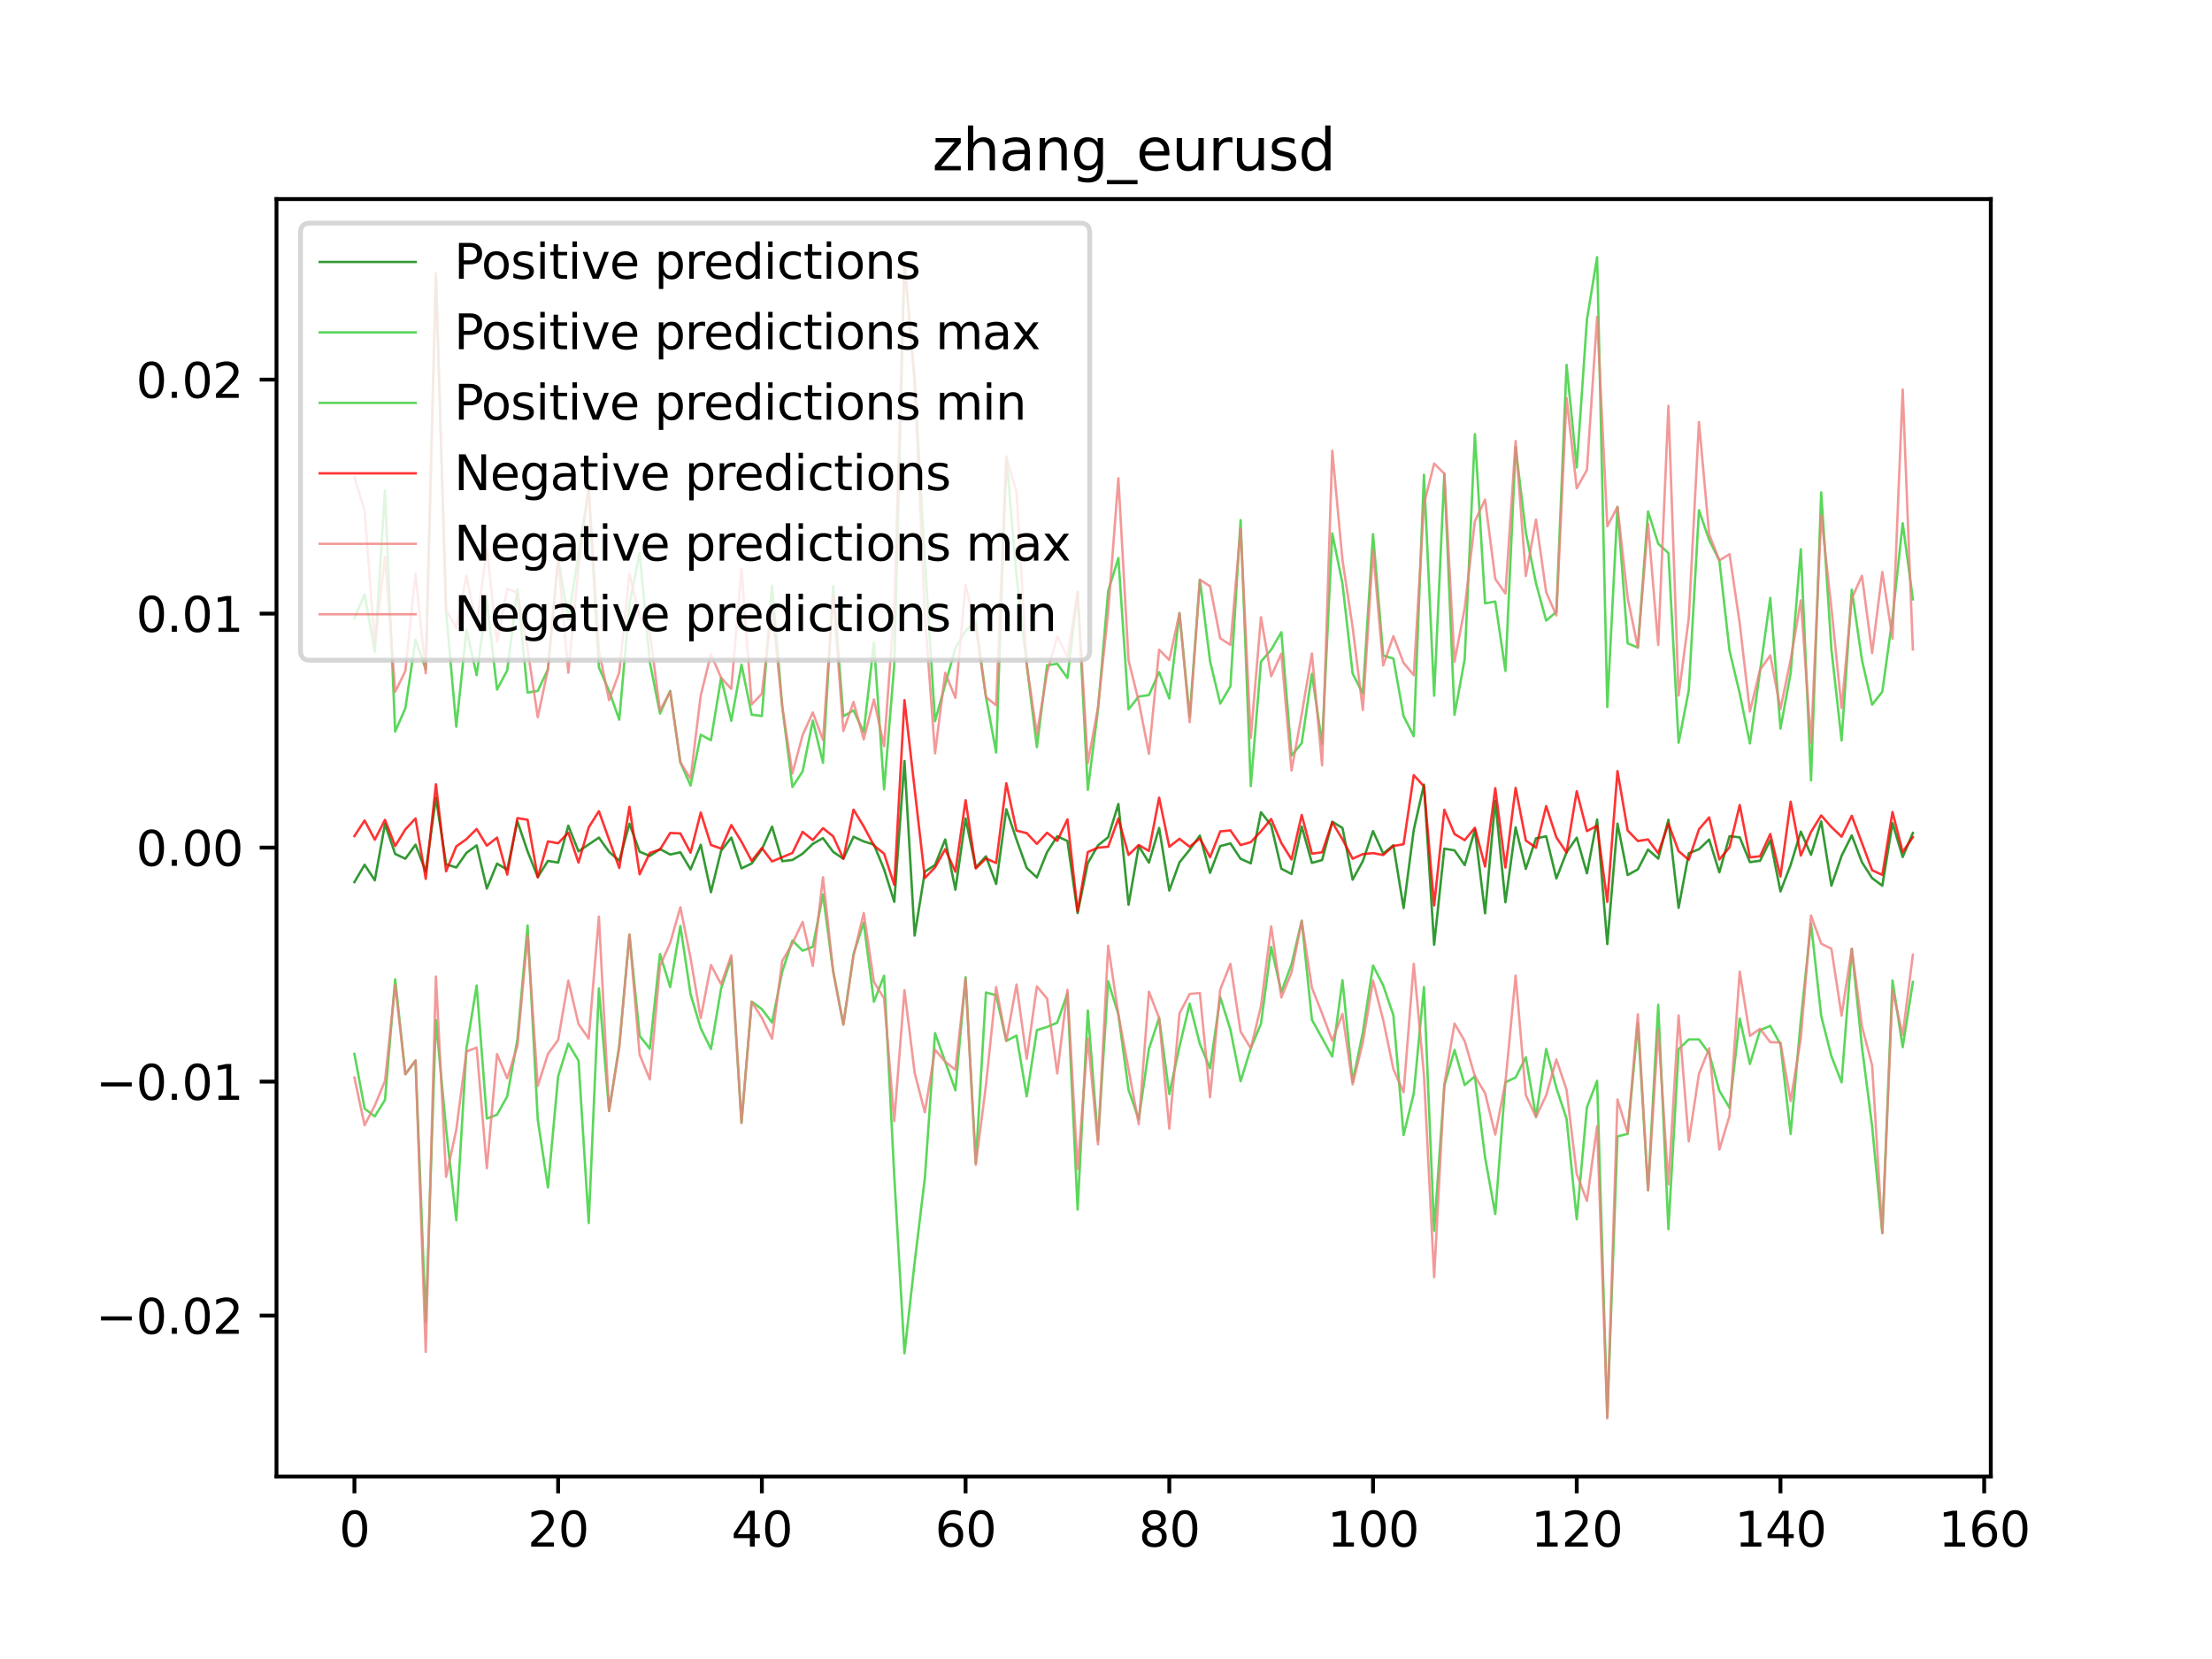 <?xml version="1.0" encoding="utf-8" standalone="no"?>
<!DOCTYPE svg PUBLIC "-//W3C//DTD SVG 1.1//EN"
  "http://www.w3.org/Graphics/SVG/1.1/DTD/svg11.dtd">
<svg xmlns:xlink="http://www.w3.org/1999/xlink" width="460.8pt" height="345.6pt" viewBox="0 0 460.8 345.6" xmlns="http://www.w3.org/2000/svg" version="1.1">
 <defs>
  <style type="text/css">*{stroke-linejoin: round; stroke-linecap: butt}</style>
 </defs>
 <g id="figure_1">
  <g id="patch_1">
   <path d="M 0 345.6 
L 460.8 345.6 
L 460.8 0 
L 0 0 
z
" style="fill: #ffffff"/>
  </g>
  <g id="axes_1">
   <g id="patch_2">
    <path d="M 57.6 307.584 
L 414.72 307.584 
L 414.72 41.472 
L 57.6 41.472 
z
" style="fill: #ffffff"/>
   </g>
   <g id="matplotlib.axis_1">
    <g id="xtick_1">
     <g id="line2d_1">
      <defs>
       <path id="mb7cd812ef8" d="M 0 0 
L 0 3.5 
" style="stroke: #000000; stroke-width: 0.8"/>
      </defs>
      <g>
       <use xlink:href="#mb7cd812ef8" x="73.833" y="307.584" style="stroke: #000000; stroke-width: 0.8"/>
      </g>
     </g>
     <g id="text_1">
      <!-- 0 -->
      <g transform="translate(70.651 322.182) scale(0.1 -0.1)">
       <defs>
        <path id="DejaVuSans-30" d="M 2034 4250 
Q 1547 4250 1301 3770 
Q 1056 3291 1056 2328 
Q 1056 1369 1301 889 
Q 1547 409 2034 409 
Q 2525 409 2770 889 
Q 3016 1369 3016 2328 
Q 3016 3291 2770 3770 
Q 2525 4250 2034 4250 
z
M 2034 4750 
Q 2819 4750 3233 4129 
Q 3647 3509 3647 2328 
Q 3647 1150 3233 529 
Q 2819 -91 2034 -91 
Q 1250 -91 836 529 
Q 422 1150 422 2328 
Q 422 3509 836 4129 
Q 1250 4750 2034 4750 
z
" transform="scale(0.016)"/>
       </defs>
       <use xlink:href="#DejaVuSans-30"/>
      </g>
     </g>
    </g>
    <g id="xtick_2">
     <g id="line2d_2">
      <g>
       <use xlink:href="#mb7cd812ef8" x="116.271" y="307.584" style="stroke: #000000; stroke-width: 0.8"/>
      </g>
     </g>
     <g id="text_2">
      <!-- 20 -->
      <g transform="translate(109.909 322.182) scale(0.1 -0.1)">
       <defs>
        <path id="DejaVuSans-32" d="M 1228 531 
L 3431 531 
L 3431 0 
L 469 0 
L 469 531 
Q 828 903 1448 1529 
Q 2069 2156 2228 2338 
Q 2531 2678 2651 2914 
Q 2772 3150 2772 3378 
Q 2772 3750 2511 3984 
Q 2250 4219 1831 4219 
Q 1534 4219 1204 4116 
Q 875 4013 500 3803 
L 500 4441 
Q 881 4594 1212 4672 
Q 1544 4750 1819 4750 
Q 2544 4750 2975 4387 
Q 3406 4025 3406 3419 
Q 3406 3131 3298 2873 
Q 3191 2616 2906 2266 
Q 2828 2175 2409 1742 
Q 1991 1309 1228 531 
z
" transform="scale(0.016)"/>
       </defs>
       <use xlink:href="#DejaVuSans-32"/>
       <use xlink:href="#DejaVuSans-30" x="63.623"/>
      </g>
     </g>
    </g>
    <g id="xtick_3">
     <g id="line2d_3">
      <g>
       <use xlink:href="#mb7cd812ef8" x="158.71" y="307.584" style="stroke: #000000; stroke-width: 0.8"/>
      </g>
     </g>
     <g id="text_3">
      <!-- 40 -->
      <g transform="translate(152.347 322.182) scale(0.1 -0.1)">
       <defs>
        <path id="DejaVuSans-34" d="M 2419 4116 
L 825 1625 
L 2419 1625 
L 2419 4116 
z
M 2253 4666 
L 3047 4666 
L 3047 1625 
L 3713 1625 
L 3713 1100 
L 3047 1100 
L 3047 0 
L 2419 0 
L 2419 1100 
L 313 1100 
L 313 1709 
L 2253 4666 
z
" transform="scale(0.016)"/>
       </defs>
       <use xlink:href="#DejaVuSans-34"/>
       <use xlink:href="#DejaVuSans-30" x="63.623"/>
      </g>
     </g>
    </g>
    <g id="xtick_4">
     <g id="line2d_4">
      <g>
       <use xlink:href="#mb7cd812ef8" x="201.148" y="307.584" style="stroke: #000000; stroke-width: 0.8"/>
      </g>
     </g>
     <g id="text_4">
      <!-- 60 -->
      <g transform="translate(194.786 322.182) scale(0.1 -0.1)">
       <defs>
        <path id="DejaVuSans-36" d="M 2113 2584 
Q 1688 2584 1439 2293 
Q 1191 2003 1191 1497 
Q 1191 994 1439 701 
Q 1688 409 2113 409 
Q 2538 409 2786 701 
Q 3034 994 3034 1497 
Q 3034 2003 2786 2293 
Q 2538 2584 2113 2584 
z
M 3366 4563 
L 3366 3988 
Q 3128 4100 2886 4159 
Q 2644 4219 2406 4219 
Q 1781 4219 1451 3797 
Q 1122 3375 1075 2522 
Q 1259 2794 1537 2939 
Q 1816 3084 2150 3084 
Q 2853 3084 3261 2657 
Q 3669 2231 3669 1497 
Q 3669 778 3244 343 
Q 2819 -91 2113 -91 
Q 1303 -91 875 529 
Q 447 1150 447 2328 
Q 447 3434 972 4092 
Q 1497 4750 2381 4750 
Q 2619 4750 2861 4703 
Q 3103 4656 3366 4563 
z
" transform="scale(0.016)"/>
       </defs>
       <use xlink:href="#DejaVuSans-36"/>
       <use xlink:href="#DejaVuSans-30" x="63.623"/>
      </g>
     </g>
    </g>
    <g id="xtick_5">
     <g id="line2d_5">
      <g>
       <use xlink:href="#mb7cd812ef8" x="243.587" y="307.584" style="stroke: #000000; stroke-width: 0.8"/>
      </g>
     </g>
     <g id="text_5">
      <!-- 80 -->
      <g transform="translate(237.224 322.182) scale(0.1 -0.1)">
       <defs>
        <path id="DejaVuSans-38" d="M 2034 2216 
Q 1584 2216 1326 1975 
Q 1069 1734 1069 1313 
Q 1069 891 1326 650 
Q 1584 409 2034 409 
Q 2484 409 2743 651 
Q 3003 894 3003 1313 
Q 3003 1734 2745 1975 
Q 2488 2216 2034 2216 
z
M 1403 2484 
Q 997 2584 770 2862 
Q 544 3141 544 3541 
Q 544 4100 942 4425 
Q 1341 4750 2034 4750 
Q 2731 4750 3128 4425 
Q 3525 4100 3525 3541 
Q 3525 3141 3298 2862 
Q 3072 2584 2669 2484 
Q 3125 2378 3379 2068 
Q 3634 1759 3634 1313 
Q 3634 634 3220 271 
Q 2806 -91 2034 -91 
Q 1263 -91 848 271 
Q 434 634 434 1313 
Q 434 1759 690 2068 
Q 947 2378 1403 2484 
z
M 1172 3481 
Q 1172 3119 1398 2916 
Q 1625 2713 2034 2713 
Q 2441 2713 2670 2916 
Q 2900 3119 2900 3481 
Q 2900 3844 2670 4047 
Q 2441 4250 2034 4250 
Q 1625 4250 1398 4047 
Q 1172 3844 1172 3481 
z
" transform="scale(0.016)"/>
       </defs>
       <use xlink:href="#DejaVuSans-38"/>
       <use xlink:href="#DejaVuSans-30" x="63.623"/>
      </g>
     </g>
    </g>
    <g id="xtick_6">
     <g id="line2d_6">
      <g>
       <use xlink:href="#mb7cd812ef8" x="286.025" y="307.584" style="stroke: #000000; stroke-width: 0.8"/>
      </g>
     </g>
     <g id="text_6">
      <!-- 100 -->
      <g transform="translate(276.481 322.182) scale(0.1 -0.1)">
       <defs>
        <path id="DejaVuSans-31" d="M 794 531 
L 1825 531 
L 1825 4091 
L 703 3866 
L 703 4441 
L 1819 4666 
L 2450 4666 
L 2450 531 
L 3481 531 
L 3481 0 
L 794 0 
L 794 531 
z
" transform="scale(0.016)"/>
       </defs>
       <use xlink:href="#DejaVuSans-31"/>
       <use xlink:href="#DejaVuSans-30" x="63.623"/>
       <use xlink:href="#DejaVuSans-30" x="127.246"/>
      </g>
     </g>
    </g>
    <g id="xtick_7">
     <g id="line2d_7">
      <g>
       <use xlink:href="#mb7cd812ef8" x="328.464" y="307.584" style="stroke: #000000; stroke-width: 0.8"/>
      </g>
     </g>
     <g id="text_7">
      <!-- 120 -->
      <g transform="translate(318.92 322.182) scale(0.1 -0.1)">
       <use xlink:href="#DejaVuSans-31"/>
       <use xlink:href="#DejaVuSans-32" x="63.623"/>
       <use xlink:href="#DejaVuSans-30" x="127.246"/>
      </g>
     </g>
    </g>
    <g id="xtick_8">
     <g id="line2d_8">
      <g>
       <use xlink:href="#mb7cd812ef8" x="370.902" y="307.584" style="stroke: #000000; stroke-width: 0.8"/>
      </g>
     </g>
     <g id="text_8">
      <!-- 140 -->
      <g transform="translate(361.358 322.182) scale(0.1 -0.1)">
       <use xlink:href="#DejaVuSans-31"/>
       <use xlink:href="#DejaVuSans-34" x="63.623"/>
       <use xlink:href="#DejaVuSans-30" x="127.246"/>
      </g>
     </g>
    </g>
    <g id="xtick_9">
     <g id="line2d_9">
      <g>
       <use xlink:href="#mb7cd812ef8" x="413.341" y="307.584" style="stroke: #000000; stroke-width: 0.8"/>
      </g>
     </g>
     <g id="text_9">
      <!-- 160 -->
      <g transform="translate(403.797 322.182) scale(0.1 -0.1)">
       <use xlink:href="#DejaVuSans-31"/>
       <use xlink:href="#DejaVuSans-36" x="63.623"/>
       <use xlink:href="#DejaVuSans-30" x="127.246"/>
      </g>
     </g>
    </g>
   </g>
   <g id="matplotlib.axis_2">
    <g id="ytick_1">
     <g id="line2d_10">
      <defs>
       <path id="m57ad0b051e" d="M 0 0 
L -3.5 0 
" style="stroke: #000000; stroke-width: 0.8"/>
      </defs>
      <g>
       <use xlink:href="#m57ad0b051e" x="57.6" y="274.06" style="stroke: #000000; stroke-width: 0.8"/>
      </g>
     </g>
     <g id="text_10">
      <!-- −0.02 -->
      <g transform="translate(19.955 277.859) scale(0.1 -0.1)">
       <defs>
        <path id="DejaVuSans-2212" d="M 678 2272 
L 4684 2272 
L 4684 1741 
L 678 1741 
L 678 2272 
z
" transform="scale(0.016)"/>
        <path id="DejaVuSans-2e" d="M 684 794 
L 1344 794 
L 1344 0 
L 684 0 
L 684 794 
z
" transform="scale(0.016)"/>
       </defs>
       <use xlink:href="#DejaVuSans-2212"/>
       <use xlink:href="#DejaVuSans-30" x="83.789"/>
       <use xlink:href="#DejaVuSans-2e" x="147.412"/>
       <use xlink:href="#DejaVuSans-30" x="179.199"/>
       <use xlink:href="#DejaVuSans-32" x="242.822"/>
      </g>
     </g>
    </g>
    <g id="ytick_2">
     <g id="line2d_11">
      <g>
       <use xlink:href="#m57ad0b051e" x="57.6" y="225.315" style="stroke: #000000; stroke-width: 0.8"/>
      </g>
     </g>
     <g id="text_11">
      <!-- −0.01 -->
      <g transform="translate(19.955 229.115) scale(0.1 -0.1)">
       <use xlink:href="#DejaVuSans-2212"/>
       <use xlink:href="#DejaVuSans-30" x="83.789"/>
       <use xlink:href="#DejaVuSans-2e" x="147.412"/>
       <use xlink:href="#DejaVuSans-30" x="179.199"/>
       <use xlink:href="#DejaVuSans-31" x="242.822"/>
      </g>
     </g>
    </g>
    <g id="ytick_3">
     <g id="line2d_12">
      <g>
       <use xlink:href="#m57ad0b051e" x="57.6" y="176.571" style="stroke: #000000; stroke-width: 0.8"/>
      </g>
     </g>
     <g id="text_12">
      <!-- 0.00 -->
      <g transform="translate(28.334 180.37) scale(0.1 -0.1)">
       <use xlink:href="#DejaVuSans-30"/>
       <use xlink:href="#DejaVuSans-2e" x="63.623"/>
       <use xlink:href="#DejaVuSans-30" x="95.41"/>
       <use xlink:href="#DejaVuSans-30" x="159.033"/>
      </g>
     </g>
    </g>
    <g id="ytick_4">
     <g id="line2d_13">
      <g>
       <use xlink:href="#m57ad0b051e" x="57.6" y="127.826" style="stroke: #000000; stroke-width: 0.8"/>
      </g>
     </g>
     <g id="text_13">
      <!-- 0.01 -->
      <g transform="translate(28.334 131.625) scale(0.1 -0.1)">
       <use xlink:href="#DejaVuSans-30"/>
       <use xlink:href="#DejaVuSans-2e" x="63.623"/>
       <use xlink:href="#DejaVuSans-30" x="95.41"/>
       <use xlink:href="#DejaVuSans-31" x="159.033"/>
      </g>
     </g>
    </g>
    <g id="ytick_5">
     <g id="line2d_14">
      <g>
       <use xlink:href="#m57ad0b051e" x="57.6" y="79.081" style="stroke: #000000; stroke-width: 0.8"/>
      </g>
     </g>
     <g id="text_14">
      <!-- 0.02 -->
      <g transform="translate(28.334 82.88) scale(0.1 -0.1)">
       <use xlink:href="#DejaVuSans-30"/>
       <use xlink:href="#DejaVuSans-2e" x="63.623"/>
       <use xlink:href="#DejaVuSans-30" x="95.41"/>
       <use xlink:href="#DejaVuSans-32" x="159.033"/>
      </g>
     </g>
    </g>
   </g>
   <g id="line2d_15">
    <path d="M 73.833 183.76 
L 75.955 180.143 
L 78.077 183.38 
L 80.199 171.663 
L 82.32 177.886 
L 84.442 178.89 
L 86.564 175.969 
L 88.686 181.537 
L 90.808 166.168 
L 92.93 180.047 
L 95.052 180.71 
L 97.174 177.662 
L 99.296 176.113 
L 101.418 185.102 
L 103.54 179.913 
L 105.662 181.166 
L 107.784 171.108 
L 109.905 177.343 
L 112.027 182.707 
L 114.149 179.342 
L 116.271 179.691 
L 118.393 172.021 
L 120.515 177.349 
L 124.759 174.493 
L 126.881 177.462 
L 129.003 179.321 
L 131.125 171.604 
L 133.247 177.428 
L 135.369 178.308 
L 137.49 176.874 
L 139.612 178.009 
L 141.734 177.549 
L 143.856 181.116 
L 145.978 175.983 
L 148.1 185.866 
L 150.222 177.22 
L 152.344 174.49 
L 154.466 180.906 
L 156.588 179.882 
L 158.71 176.93 
L 160.832 172.206 
L 162.954 179.404 
L 165.076 179.143 
L 167.197 177.846 
L 169.319 175.797 
L 171.441 174.598 
L 173.563 177.454 
L 175.685 178.893 
L 177.807 174.305 
L 179.929 175.287 
L 182.051 175.939 
L 184.173 181.101 
L 186.295 187.866 
L 188.417 158.54 
L 190.539 194.897 
L 192.661 181.585 
L 194.782 180.195 
L 196.904 174.875 
L 199.026 185.334 
L 201.148 170.491 
L 203.27 180.716 
L 205.392 178.382 
L 207.514 184.149 
L 209.636 168.583 
L 211.758 174.906 
L 213.88 180.796 
L 216.002 182.793 
L 218.124 177.516 
L 220.246 174.201 
L 222.367 175.199 
L 224.489 190.215 
L 226.611 179.8 
L 228.733 176.11 
L 230.855 174.41 
L 232.977 167.482 
L 235.099 188.476 
L 237.221 176.246 
L 239.343 179.702 
L 241.465 172.476 
L 243.587 185.513 
L 245.709 179.65 
L 247.831 177.009 
L 249.953 174.074 
L 252.074 181.831 
L 254.196 176.253 
L 256.318 175.699 
L 258.44 178.904 
L 260.562 179.845 
L 262.684 169.206 
L 264.806 171.899 
L 266.928 180.964 
L 269.05 182.067 
L 271.172 172.171 
L 273.294 179.753 
L 275.416 179.168 
L 277.538 171.175 
L 279.659 172.479 
L 281.781 183.252 
L 283.903 179.377 
L 286.025 173.134 
L 288.147 177.824 
L 290.269 176.075 
L 292.391 189.167 
L 294.513 172.889 
L 296.635 163.444 
L 298.757 196.797 
L 300.879 176.789 
L 303.001 177.146 
L 305.123 180.207 
L 307.244 172.891 
L 309.366 190.266 
L 311.488 166.822 
L 313.61 187.946 
L 315.732 172.354 
L 317.854 180.998 
L 319.976 174.645 
L 322.098 174.221 
L 324.22 183 
L 326.342 177.55 
L 328.464 174.505 
L 330.586 181.932 
L 332.708 170.725 
L 334.83 196.671 
L 336.951 171.575 
L 339.073 182.283 
L 341.195 181.106 
L 343.317 176.978 
L 345.439 178.862 
L 347.561 170.77 
L 349.683 189.121 
L 351.805 177.748 
L 353.927 176.911 
L 356.049 174.885 
L 358.171 181.714 
L 360.293 174.193 
L 362.415 174.432 
L 364.536 179.598 
L 366.658 179.311 
L 368.78 175.022 
L 370.902 185.692 
L 373.024 180.181 
L 375.146 173.244 
L 377.268 178.074 
L 379.39 171.115 
L 381.512 184.505 
L 383.634 178.29 
L 385.756 174.034 
L 387.878 179.618 
L 390 182.93 
L 392.121 184.51 
L 394.243 171.471 
L 396.365 178.529 
L 398.487 173.528 
L 398.487 173.528 
" clip-path="url(#p66ca850dc6)" style="fill: none; stroke: #008000; stroke-opacity: 0.8; stroke-width: 0.5; stroke-linecap: square"/>
   </g>
   <g id="line2d_16">
    <path d="M 73.833 128.794 
L 75.955 123.814 
L 78.077 135.789 
L 80.199 102.121 
L 82.32 152.397 
L 84.442 147.552 
L 86.564 133.235 
L 88.686 139.434 
L 90.808 57.474 
L 92.93 127.349 
L 95.052 151.39 
L 97.174 131.19 
L 99.296 140.649 
L 101.418 125.125 
L 103.54 143.652 
L 105.662 139.653 
L 107.784 122.792 
L 109.905 144.283 
L 112.027 143.928 
L 114.149 139.42 
L 116.271 116.3 
L 118.393 129.04 
L 122.637 101.877 
L 124.759 139.025 
L 126.881 143.929 
L 129.003 149.926 
L 131.125 125.874 
L 133.247 115.169 
L 135.369 137.939 
L 137.49 148.646 
L 139.612 143.916 
L 141.734 158.805 
L 143.856 163.648 
L 145.978 153.061 
L 148.1 154.195 
L 150.222 141.196 
L 152.344 150.158 
L 154.466 138.45 
L 156.588 148.877 
L 158.71 149.158 
L 160.832 121.981 
L 162.954 147.175 
L 165.076 163.941 
L 167.197 160.713 
L 169.319 150.119 
L 171.441 158.91 
L 173.563 122.076 
L 175.685 149.213 
L 177.807 147.981 
L 179.929 152.527 
L 182.051 133.902 
L 184.173 164.444 
L 186.295 138.438 
L 188.417 54.598 
L 190.539 79.354 
L 192.661 116.7 
L 194.782 150.218 
L 199.026 135.001 
L 201.148 131.449 
L 203.27 129.352 
L 205.392 145.204 
L 207.514 156.76 
L 209.636 95.075 
L 211.758 119.956 
L 213.88 138.383 
L 216.002 155.64 
L 218.124 138.595 
L 220.246 138.273 
L 222.367 141.234 
L 224.489 123.299 
L 226.611 164.537 
L 228.733 147.797 
L 230.855 123.088 
L 232.977 116.245 
L 235.099 147.758 
L 237.221 145.103 
L 239.343 144.8 
L 241.465 140.013 
L 243.587 145.508 
L 245.709 127.718 
L 247.831 149.343 
L 249.953 120.772 
L 252.074 137.702 
L 254.196 146.584 
L 256.318 142.962 
L 258.44 108.352 
L 260.562 163.77 
L 262.684 137.823 
L 264.806 135.362 
L 266.928 131.699 
L 269.05 157.412 
L 271.172 154.805 
L 273.294 140.363 
L 275.416 154.951 
L 277.538 111.106 
L 279.659 121.57 
L 281.781 140.319 
L 283.903 144.461 
L 286.025 111.258 
L 288.147 136.565 
L 290.269 137.186 
L 292.391 149.172 
L 294.513 153.368 
L 296.635 98.892 
L 298.757 144.934 
L 300.879 98.678 
L 303.001 148.912 
L 305.123 137.329 
L 307.244 90.447 
L 309.366 125.688 
L 311.488 125.316 
L 313.61 139.769 
L 315.732 93.195 
L 317.854 110.911 
L 319.976 121.513 
L 322.098 129.278 
L 324.22 127.479 
L 326.342 76.012 
L 328.464 97.378 
L 330.586 66.612 
L 332.708 53.568 
L 334.83 147.286 
L 336.951 105.598 
L 339.073 134.015 
L 341.195 134.904 
L 343.317 106.545 
L 345.439 113.272 
L 347.561 115.206 
L 349.683 154.739 
L 351.805 143.787 
L 353.927 106.295 
L 356.049 112.476 
L 358.171 116.745 
L 360.293 135.566 
L 362.415 144.459 
L 364.536 154.879 
L 368.78 124.543 
L 370.902 151.777 
L 373.024 140.188 
L 375.146 114.409 
L 377.268 162.576 
L 379.39 102.587 
L 381.512 135.213 
L 383.634 154.246 
L 385.756 122.832 
L 387.878 137.479 
L 390 146.8 
L 392.121 144.084 
L 394.243 128.703 
L 396.365 108.996 
L 398.487 124.861 
L 398.487 124.861 
" clip-path="url(#p66ca850dc6)" style="fill: none; stroke: #32cd32; stroke-opacity: 0.8; stroke-width: 0.5; stroke-linecap: square"/>
   </g>
   <g id="line2d_17">
    <path d="M 73.833 219.543 
L 75.955 230.942 
L 78.077 232.561 
L 80.199 229.148 
L 82.32 204.002 
L 84.442 223.788 
L 86.564 220.919 
L 88.686 275.373 
L 90.808 212.497 
L 92.93 235.169 
L 95.052 254.191 
L 97.174 218.401 
L 99.296 205.29 
L 101.418 233.027 
L 103.54 232.218 
L 105.662 228.394 
L 107.784 216.56 
L 109.905 192.8 
L 112.027 233.237 
L 114.149 247.376 
L 116.271 224.226 
L 118.393 217.413 
L 120.515 220.955 
L 122.637 254.782 
L 124.759 205.895 
L 126.881 231.444 
L 129.003 217.801 
L 131.125 194.685 
L 133.247 215.775 
L 135.369 218.476 
L 137.49 198.738 
L 139.612 205.631 
L 141.734 192.896 
L 143.856 207.124 
L 145.978 214.201 
L 148.1 218.533 
L 150.222 205.899 
L 152.344 199.61 
L 154.466 233.905 
L 156.588 208.645 
L 158.71 210.232 
L 160.832 213.007 
L 162.954 202.419 
L 165.076 195.933 
L 167.197 198.05 
L 169.319 197.232 
L 171.441 186.327 
L 173.563 202.3 
L 175.685 213.383 
L 177.807 198.755 
L 179.929 192.191 
L 182.051 208.686 
L 184.173 203.261 
L 186.295 245.099 
L 188.417 281.923 
L 190.539 262.98 
L 192.661 245.438 
L 194.782 215.215 
L 199.026 227.132 
L 201.148 203.573 
L 203.27 242.277 
L 205.392 206.746 
L 207.514 207.326 
L 209.636 216.831 
L 211.758 215.741 
L 213.88 228.388 
L 216.002 214.605 
L 218.124 213.932 
L 220.246 213.045 
L 222.367 206.916 
L 224.489 251.982 
L 226.611 210.525 
L 228.733 237.568 
L 230.855 204.422 
L 232.977 211.335 
L 235.099 227.053 
L 237.221 233.129 
L 239.343 218.486 
L 241.465 212.074 
L 243.587 227.911 
L 245.709 218.022 
L 247.831 209.085 
L 249.953 217.476 
L 252.074 222.533 
L 254.196 207.736 
L 256.318 214.487 
L 258.44 225.246 
L 260.562 218.359 
L 262.684 213.243 
L 264.806 197.264 
L 266.928 206.659 
L 269.05 200.875 
L 271.172 191.822 
L 273.294 212.425 
L 277.538 220.09 
L 279.659 204.186 
L 281.781 225.353 
L 283.903 215.073 
L 286.025 201.142 
L 288.147 205.265 
L 290.269 211.497 
L 292.391 236.454 
L 294.513 227.78 
L 296.635 205.616 
L 298.757 256.388 
L 300.879 226.206 
L 303.001 218.727 
L 305.123 226.033 
L 307.244 224.216 
L 309.366 241.109 
L 311.488 252.9 
L 313.61 225.454 
L 315.732 224.456 
L 317.854 220.266 
L 319.976 232.661 
L 322.098 218.517 
L 324.22 226.611 
L 326.342 233.054 
L 328.464 254 
L 330.586 230.656 
L 332.708 225.166 
L 334.83 295.176 
L 336.951 236.728 
L 339.073 236.219 
L 341.195 213.229 
L 343.317 247.945 
L 345.439 209.319 
L 347.561 256.057 
L 349.683 218.561 
L 351.805 216.526 
L 353.927 216.528 
L 356.049 219.442 
L 358.171 227.216 
L 360.293 230.784 
L 362.415 212.19 
L 364.536 221.652 
L 366.658 214.602 
L 368.78 213.716 
L 370.902 217.551 
L 373.024 236.215 
L 375.146 212.469 
L 377.268 192.4 
L 379.39 211.66 
L 381.512 220.023 
L 383.634 225.47 
L 385.756 197.64 
L 387.878 218.1 
L 390 234.65 
L 392.121 256.839 
L 394.243 204.251 
L 396.365 218.142 
L 398.487 204.556 
L 398.487 204.556 
" clip-path="url(#p66ca850dc6)" style="fill: none; stroke: #32cd32; stroke-opacity: 0.8; stroke-width: 0.5; stroke-linecap: square"/>
   </g>
   <g id="line2d_18">
    <path d="M 73.833 174.163 
L 75.955 170.922 
L 78.077 174.918 
L 80.199 170.791 
L 82.32 176.243 
L 84.442 172.779 
L 86.564 170.495 
L 88.686 183.087 
L 90.808 163.379 
L 92.93 181.51 
L 95.052 176.319 
L 97.174 174.805 
L 99.296 172.69 
L 101.418 176.176 
L 103.54 174.493 
L 105.662 182.203 
L 107.784 170.426 
L 109.905 170.775 
L 112.027 182.755 
L 114.149 175.275 
L 116.271 175.664 
L 118.393 173.457 
L 120.515 179.689 
L 122.637 172.359 
L 124.759 168.987 
L 129.003 180.813 
L 131.125 168.067 
L 133.247 182.132 
L 135.369 177.685 
L 137.49 176.971 
L 139.612 173.518 
L 141.734 173.629 
L 143.856 177.629 
L 145.978 169.276 
L 148.1 176.022 
L 150.222 176.776 
L 152.344 171.876 
L 154.466 175.344 
L 156.588 179.344 
L 158.71 176.659 
L 160.832 179.452 
L 165.076 177.691 
L 167.197 173.292 
L 169.319 174.988 
L 171.441 172.526 
L 173.563 174.216 
L 175.685 178.876 
L 177.807 168.663 
L 179.929 172.155 
L 182.051 176.126 
L 184.173 177.834 
L 186.295 184.33 
L 188.417 145.853 
L 192.661 182.902 
L 194.782 180.696 
L 196.904 176.912 
L 199.026 181.597 
L 201.148 166.696 
L 203.27 180.922 
L 205.392 178.835 
L 207.514 179.784 
L 209.636 163.171 
L 211.758 173.038 
L 213.88 173.551 
L 216.002 175.793 
L 218.124 173.479 
L 220.246 175.168 
L 222.367 170.698 
L 224.489 189.847 
L 226.611 177.489 
L 228.733 176.59 
L 230.855 176.384 
L 232.977 170.518 
L 235.099 178.101 
L 237.221 176.036 
L 239.343 177.264 
L 241.465 166.171 
L 243.587 176.391 
L 245.709 174.742 
L 247.831 176.401 
L 249.953 174.646 
L 252.074 178.569 
L 254.196 173.197 
L 256.318 172.988 
L 258.44 176.041 
L 260.562 175.433 
L 262.684 173.182 
L 264.806 170.611 
L 266.928 175.62 
L 269.05 179.022 
L 271.172 169.768 
L 273.294 177.835 
L 275.416 177.55 
L 277.538 171.306 
L 279.659 174.848 
L 281.781 178.893 
L 283.903 177.922 
L 286.025 177.722 
L 288.147 178.108 
L 290.269 176.228 
L 292.391 175.874 
L 294.513 161.483 
L 296.635 163.804 
L 298.757 188.626 
L 300.879 168.692 
L 303.001 173.742 
L 305.123 175.013 
L 307.244 172.444 
L 309.366 180.525 
L 311.488 164.203 
L 313.61 180.732 
L 315.732 164.133 
L 317.854 175.089 
L 319.976 176.597 
L 322.098 167.927 
L 324.22 174.448 
L 326.342 177.6 
L 328.464 164.839 
L 330.586 173.129 
L 332.708 172.017 
L 334.83 187.88 
L 336.951 160.626 
L 339.073 173.007 
L 341.195 175.195 
L 343.317 174.869 
L 345.439 177.753 
L 347.561 171.58 
L 349.683 177.304 
L 351.805 179.112 
L 353.927 172.764 
L 356.049 170.28 
L 358.171 179.045 
L 360.293 176.511 
L 362.415 167.71 
L 364.536 178.617 
L 366.658 178.37 
L 368.78 173.743 
L 370.902 182.585 
L 373.024 167.015 
L 375.146 178.224 
L 377.268 173.302 
L 379.39 169.878 
L 381.512 172.283 
L 383.634 174.297 
L 385.756 169.944 
L 390 181.29 
L 392.121 182.258 
L 394.243 169.153 
L 396.365 177.486 
L 398.487 174.394 
L 398.487 174.394 
" clip-path="url(#p66ca850dc6)" style="fill: none; stroke: #ff0000; stroke-opacity: 0.8; stroke-width: 0.5; stroke-linecap: square"/>
   </g>
   <g id="line2d_19">
    <path d="M 73.833 99.392 
L 75.955 106.394 
L 78.077 134.215 
L 80.199 115.955 
L 82.32 144.122 
L 84.442 139.776 
L 86.564 119.483 
L 88.686 140.248 
L 90.808 56.831 
L 92.93 127.118 
L 95.052 130.8 
L 97.174 119.902 
L 99.296 130.433 
L 101.418 114.221 
L 103.54 133.742 
L 105.662 122.623 
L 107.784 123.465 
L 109.905 135.188 
L 112.027 149.402 
L 114.149 139.42 
L 116.271 116.3 
L 118.393 140.136 
L 120.515 118.216 
L 122.637 101.589 
L 124.759 135.538 
L 126.881 145.856 
L 129.003 140.055 
L 131.125 119.535 
L 133.247 128.427 
L 135.369 131.683 
L 137.49 148.034 
L 139.612 144.109 
L 141.734 158.837 
L 143.856 162.192 
L 145.978 144.881 
L 148.1 136.27 
L 150.222 141.196 
L 152.344 143.507 
L 154.466 118.438 
L 156.588 146.752 
L 158.71 144.524 
L 160.832 126.566 
L 162.954 147.175 
L 165.076 161.125 
L 167.197 153.138 
L 169.319 148.405 
L 171.441 154.152 
L 173.563 123.803 
L 175.685 152.271 
L 177.807 146.237 
L 179.929 154.017 
L 182.051 145.697 
L 184.173 155.46 
L 186.295 126.487 
L 188.417 54.598 
L 190.539 79.354 
L 192.661 128.014 
L 194.782 156.933 
L 196.904 140.146 
L 199.026 145.375 
L 201.148 121.859 
L 203.27 130.683 
L 205.392 145.204 
L 207.514 146.937 
L 209.636 95.326 
L 211.758 102.473 
L 213.88 138.383 
L 216.002 152.98 
L 218.124 140.077 
L 220.246 132.616 
L 222.367 136.851 
L 224.489 123.299 
L 226.611 158.967 
L 228.733 147.359 
L 230.855 127.438 
L 232.977 99.625 
L 235.099 137.576 
L 237.221 146.103 
L 239.343 157.044 
L 241.465 135.35 
L 243.587 137.482 
L 245.709 127.718 
L 247.831 150.446 
L 249.953 120.772 
L 252.074 122.125 
L 254.196 132.98 
L 256.318 134.345 
L 258.44 110.104 
L 260.562 153.721 
L 262.684 128.586 
L 264.806 140.868 
L 266.928 136.164 
L 269.05 160.52 
L 271.172 148.806 
L 273.294 136.144 
L 275.416 159.437 
L 277.538 93.895 
L 279.659 116.634 
L 281.781 130.702 
L 283.903 147.895 
L 286.025 114.642 
L 288.147 138.614 
L 290.269 132.523 
L 292.391 138.086 
L 294.513 140.644 
L 296.635 105.007 
L 298.757 96.56 
L 300.879 98.678 
L 303.001 137.84 
L 305.123 126.675 
L 307.244 108.598 
L 309.366 104.074 
L 311.488 120.591 
L 313.61 123.649 
L 315.732 91.88 
L 317.854 120 
L 319.976 108.239 
L 322.098 123.379 
L 324.22 128.197 
L 326.342 82.911 
L 328.464 101.723 
L 330.586 97.901 
L 332.708 65.993 
L 334.83 109.631 
L 336.951 105.598 
L 339.073 124.571 
L 341.195 134.904 
L 343.317 109.128 
L 345.439 134.358 
L 347.561 84.538 
L 349.683 144.899 
L 351.805 128.762 
L 353.927 87.915 
L 356.049 111.312 
L 358.171 116.745 
L 360.293 115.449 
L 362.415 129.854 
L 364.536 148.218 
L 366.658 139.512 
L 368.78 136.536 
L 370.902 147.701 
L 373.024 137.441 
L 375.146 125.073 
L 377.268 154.763 
L 379.39 107.383 
L 381.512 126.645 
L 383.634 147.522 
L 385.756 124.668 
L 387.878 119.938 
L 390 136.047 
L 392.121 119.143 
L 394.243 133.055 
L 396.365 81.126 
L 398.487 135.311 
L 398.487 135.311 
" clip-path="url(#p66ca850dc6)" style="fill: none; stroke: #f08080; stroke-opacity: 0.8; stroke-width: 0.5; stroke-linecap: square"/>
   </g>
   <g id="line2d_20">
    <path d="M 73.833 224.484 
L 75.955 234.407 
L 78.077 230.291 
L 80.199 225.199 
L 82.32 205.158 
L 84.442 223.788 
L 86.564 220.919 
L 88.686 281.622 
L 90.808 203.43 
L 92.93 245.157 
L 95.052 235.337 
L 97.174 219.03 
L 99.296 218.241 
L 101.418 243.354 
L 103.54 219.575 
L 105.662 224.632 
L 107.784 217.901 
L 109.905 194.83 
L 112.027 226.233 
L 114.149 219.55 
L 116.271 216.644 
L 118.393 204.279 
L 120.515 213.316 
L 122.637 216.353 
L 124.759 190.95 
L 126.881 231.444 
L 129.003 218.235 
L 131.125 194.685 
L 133.247 219.696 
L 135.369 224.872 
L 137.49 201.22 
L 139.612 196.424 
L 141.734 189.004 
L 143.856 199.57 
L 145.978 212.094 
L 148.1 201.034 
L 150.222 205.036 
L 152.344 199.011 
L 154.466 233.905 
L 156.588 208.707 
L 158.71 212.035 
L 160.832 216.393 
L 162.954 200.188 
L 165.076 196.529 
L 167.197 192.052 
L 169.319 201.21 
L 171.441 182.752 
L 173.563 202.39 
L 175.685 213.474 
L 177.807 199.051 
L 179.929 190.189 
L 182.051 204.543 
L 184.173 208.007 
L 186.295 233.527 
L 188.417 206.267 
L 190.539 223.468 
L 192.661 231.72 
L 194.782 218.677 
L 196.904 221.166 
L 199.026 222.856 
L 201.148 203.901 
L 203.27 242.654 
L 205.392 226.073 
L 207.514 205.622 
L 209.636 216.831 
L 211.758 205.088 
L 213.88 220.56 
L 216.002 205.482 
L 218.124 208.022 
L 220.246 223.615 
L 222.367 206.199 
L 224.489 243.528 
L 226.611 216.313 
L 228.733 238.382 
L 230.855 197.018 
L 232.977 211.335 
L 237.221 234.189 
L 239.343 206.585 
L 241.465 212.074 
L 243.587 235.121 
L 245.709 211.103 
L 247.831 207.061 
L 249.953 206.863 
L 252.074 228.572 
L 254.196 206.122 
L 256.318 200.782 
L 258.44 214.906 
L 260.562 218.359 
L 262.684 209.617 
L 264.806 192.97 
L 266.928 207.793 
L 269.05 202.562 
L 271.172 191.822 
L 273.294 205.772 
L 275.416 211.125 
L 277.538 216.801 
L 279.659 211.199 
L 281.781 225.9 
L 283.903 217.144 
L 286.025 204.27 
L 288.147 212.493 
L 290.269 222.722 
L 292.391 227.538 
L 294.513 200.779 
L 296.635 223.943 
L 298.757 266.052 
L 300.879 225.894 
L 303.001 213.22 
L 305.123 216.86 
L 307.244 224.176 
L 309.366 227.708 
L 311.488 236.365 
L 313.61 225.454 
L 315.732 203.228 
L 317.854 228.126 
L 319.976 232.661 
L 322.098 228.169 
L 324.22 220.709 
L 326.342 227.016 
L 328.464 244.57 
L 330.586 250.175 
L 332.708 234.571 
L 334.83 295.488 
L 336.951 229.041 
L 339.073 235.989 
L 341.195 211.289 
L 343.317 247.945 
L 345.439 214.509 
L 347.561 246.724 
L 349.683 211.548 
L 351.805 237.76 
L 353.927 223.708 
L 356.049 218.374 
L 358.171 239.49 
L 360.293 232.441 
L 362.415 202.413 
L 364.536 215.787 
L 366.658 214.326 
L 368.78 217.097 
L 370.902 217.177 
L 373.024 229.366 
L 375.146 216.229 
L 377.268 190.733 
L 379.39 196.59 
L 381.512 197.64 
L 383.634 211.568 
L 385.756 197.64 
L 387.878 213.817 
L 390 221.931 
L 392.121 256.912 
L 394.243 206.294 
L 396.365 215.635 
L 398.487 198.879 
L 398.487 198.879 
" clip-path="url(#p66ca850dc6)" style="fill: none; stroke: #f08080; stroke-opacity: 0.8; stroke-width: 0.5; stroke-linecap: square"/>
   </g>
   <g id="patch_3">
    <path d="M 57.6 307.584 
L 57.6 41.472 
" style="fill: none; stroke: #000000; stroke-width: 0.8; stroke-linejoin: miter; stroke-linecap: square"/>
   </g>
   <g id="patch_4">
    <path d="M 414.72 307.584 
L 414.72 41.472 
" style="fill: none; stroke: #000000; stroke-width: 0.8; stroke-linejoin: miter; stroke-linecap: square"/>
   </g>
   <g id="patch_5">
    <path d="M 57.6 307.584 
L 414.72 307.584 
" style="fill: none; stroke: #000000; stroke-width: 0.8; stroke-linejoin: miter; stroke-linecap: square"/>
   </g>
   <g id="patch_6">
    <path d="M 57.6 41.472 
L 414.72 41.472 
" style="fill: none; stroke: #000000; stroke-width: 0.8; stroke-linejoin: miter; stroke-linecap: square"/>
   </g>
   <g id="text_15">
    <!-- zhang_eurusd -->
    <g transform="translate(194.222 35.472) scale(0.12 -0.12)">
     <defs>
      <path id="DejaVuSans-7a" d="M 353 3500 
L 3084 3500 
L 3084 2975 
L 922 459 
L 3084 459 
L 3084 0 
L 275 0 
L 275 525 
L 2438 3041 
L 353 3041 
L 353 3500 
z
" transform="scale(0.016)"/>
      <path id="DejaVuSans-68" d="M 3513 2113 
L 3513 0 
L 2938 0 
L 2938 2094 
Q 2938 2591 2744 2837 
Q 2550 3084 2163 3084 
Q 1697 3084 1428 2787 
Q 1159 2491 1159 1978 
L 1159 0 
L 581 0 
L 581 4863 
L 1159 4863 
L 1159 2956 
Q 1366 3272 1645 3428 
Q 1925 3584 2291 3584 
Q 2894 3584 3203 3211 
Q 3513 2838 3513 2113 
z
" transform="scale(0.016)"/>
      <path id="DejaVuSans-61" d="M 2194 1759 
Q 1497 1759 1228 1600 
Q 959 1441 959 1056 
Q 959 750 1161 570 
Q 1363 391 1709 391 
Q 2188 391 2477 730 
Q 2766 1069 2766 1631 
L 2766 1759 
L 2194 1759 
z
M 3341 1997 
L 3341 0 
L 2766 0 
L 2766 531 
Q 2569 213 2275 61 
Q 1981 -91 1556 -91 
Q 1019 -91 701 211 
Q 384 513 384 1019 
Q 384 1609 779 1909 
Q 1175 2209 1959 2209 
L 2766 2209 
L 2766 2266 
Q 2766 2663 2505 2880 
Q 2244 3097 1772 3097 
Q 1472 3097 1187 3025 
Q 903 2953 641 2809 
L 641 3341 
Q 956 3463 1253 3523 
Q 1550 3584 1831 3584 
Q 2591 3584 2966 3190 
Q 3341 2797 3341 1997 
z
" transform="scale(0.016)"/>
      <path id="DejaVuSans-6e" d="M 3513 2113 
L 3513 0 
L 2938 0 
L 2938 2094 
Q 2938 2591 2744 2837 
Q 2550 3084 2163 3084 
Q 1697 3084 1428 2787 
Q 1159 2491 1159 1978 
L 1159 0 
L 581 0 
L 581 3500 
L 1159 3500 
L 1159 2956 
Q 1366 3272 1645 3428 
Q 1925 3584 2291 3584 
Q 2894 3584 3203 3211 
Q 3513 2838 3513 2113 
z
" transform="scale(0.016)"/>
      <path id="DejaVuSans-67" d="M 2906 1791 
Q 2906 2416 2648 2759 
Q 2391 3103 1925 3103 
Q 1463 3103 1205 2759 
Q 947 2416 947 1791 
Q 947 1169 1205 825 
Q 1463 481 1925 481 
Q 2391 481 2648 825 
Q 2906 1169 2906 1791 
z
M 3481 434 
Q 3481 -459 3084 -895 
Q 2688 -1331 1869 -1331 
Q 1566 -1331 1297 -1286 
Q 1028 -1241 775 -1147 
L 775 -588 
Q 1028 -725 1275 -790 
Q 1522 -856 1778 -856 
Q 2344 -856 2625 -561 
Q 2906 -266 2906 331 
L 2906 616 
Q 2728 306 2450 153 
Q 2172 0 1784 0 
Q 1141 0 747 490 
Q 353 981 353 1791 
Q 353 2603 747 3093 
Q 1141 3584 1784 3584 
Q 2172 3584 2450 3431 
Q 2728 3278 2906 2969 
L 2906 3500 
L 3481 3500 
L 3481 434 
z
" transform="scale(0.016)"/>
      <path id="DejaVuSans-5f" d="M 3263 -1063 
L 3263 -1509 
L -63 -1509 
L -63 -1063 
L 3263 -1063 
z
" transform="scale(0.016)"/>
      <path id="DejaVuSans-65" d="M 3597 1894 
L 3597 1613 
L 953 1613 
Q 991 1019 1311 708 
Q 1631 397 2203 397 
Q 2534 397 2845 478 
Q 3156 559 3463 722 
L 3463 178 
Q 3153 47 2828 -22 
Q 2503 -91 2169 -91 
Q 1331 -91 842 396 
Q 353 884 353 1716 
Q 353 2575 817 3079 
Q 1281 3584 2069 3584 
Q 2775 3584 3186 3129 
Q 3597 2675 3597 1894 
z
M 3022 2063 
Q 3016 2534 2758 2815 
Q 2500 3097 2075 3097 
Q 1594 3097 1305 2825 
Q 1016 2553 972 2059 
L 3022 2063 
z
" transform="scale(0.016)"/>
      <path id="DejaVuSans-75" d="M 544 1381 
L 544 3500 
L 1119 3500 
L 1119 1403 
Q 1119 906 1312 657 
Q 1506 409 1894 409 
Q 2359 409 2629 706 
Q 2900 1003 2900 1516 
L 2900 3500 
L 3475 3500 
L 3475 0 
L 2900 0 
L 2900 538 
Q 2691 219 2414 64 
Q 2138 -91 1772 -91 
Q 1169 -91 856 284 
Q 544 659 544 1381 
z
M 1991 3584 
L 1991 3584 
z
" transform="scale(0.016)"/>
      <path id="DejaVuSans-72" d="M 2631 2963 
Q 2534 3019 2420 3045 
Q 2306 3072 2169 3072 
Q 1681 3072 1420 2755 
Q 1159 2438 1159 1844 
L 1159 0 
L 581 0 
L 581 3500 
L 1159 3500 
L 1159 2956 
Q 1341 3275 1631 3429 
Q 1922 3584 2338 3584 
Q 2397 3584 2469 3576 
Q 2541 3569 2628 3553 
L 2631 2963 
z
" transform="scale(0.016)"/>
      <path id="DejaVuSans-73" d="M 2834 3397 
L 2834 2853 
Q 2591 2978 2328 3040 
Q 2066 3103 1784 3103 
Q 1356 3103 1142 2972 
Q 928 2841 928 2578 
Q 928 2378 1081 2264 
Q 1234 2150 1697 2047 
L 1894 2003 
Q 2506 1872 2764 1633 
Q 3022 1394 3022 966 
Q 3022 478 2636 193 
Q 2250 -91 1575 -91 
Q 1294 -91 989 -36 
Q 684 19 347 128 
L 347 722 
Q 666 556 975 473 
Q 1284 391 1588 391 
Q 1994 391 2212 530 
Q 2431 669 2431 922 
Q 2431 1156 2273 1281 
Q 2116 1406 1581 1522 
L 1381 1569 
Q 847 1681 609 1914 
Q 372 2147 372 2553 
Q 372 3047 722 3315 
Q 1072 3584 1716 3584 
Q 2034 3584 2315 3537 
Q 2597 3491 2834 3397 
z
" transform="scale(0.016)"/>
      <path id="DejaVuSans-64" d="M 2906 2969 
L 2906 4863 
L 3481 4863 
L 3481 0 
L 2906 0 
L 2906 525 
Q 2725 213 2448 61 
Q 2172 -91 1784 -91 
Q 1150 -91 751 415 
Q 353 922 353 1747 
Q 353 2572 751 3078 
Q 1150 3584 1784 3584 
Q 2172 3584 2448 3432 
Q 2725 3281 2906 2969 
z
M 947 1747 
Q 947 1113 1208 752 
Q 1469 391 1925 391 
Q 2381 391 2643 752 
Q 2906 1113 2906 1747 
Q 2906 2381 2643 2742 
Q 2381 3103 1925 3103 
Q 1469 3103 1208 2742 
Q 947 2381 947 1747 
z
" transform="scale(0.016)"/>
     </defs>
     <use xlink:href="#DejaVuSans-7a"/>
     <use xlink:href="#DejaVuSans-68" x="52.49"/>
     <use xlink:href="#DejaVuSans-61" x="115.869"/>
     <use xlink:href="#DejaVuSans-6e" x="177.148"/>
     <use xlink:href="#DejaVuSans-67" x="240.527"/>
     <use xlink:href="#DejaVuSans-5f" x="304.004"/>
     <use xlink:href="#DejaVuSans-65" x="354.004"/>
     <use xlink:href="#DejaVuSans-75" x="415.527"/>
     <use xlink:href="#DejaVuSans-72" x="478.906"/>
     <use xlink:href="#DejaVuSans-75" x="520.02"/>
     <use xlink:href="#DejaVuSans-73" x="583.398"/>
     <use xlink:href="#DejaVuSans-64" x="635.498"/>
    </g>
   </g>
   <g id="legend_1">
    <g id="patch_7">
     <path d="M 64.6 137.541 
L 225.002 137.541 
Q 227.002 137.541 227.002 135.541 
L 227.002 48.472 
Q 227.002 46.472 225.002 46.472 
L 64.6 46.472 
Q 62.6 46.472 62.6 48.472 
L 62.6 135.541 
Q 62.6 137.541 64.6 137.541 
z
" style="fill: #ffffff; opacity: 0.8; stroke: #cccccc; stroke-linejoin: miter"/>
    </g>
    <g id="line2d_21">
     <path d="M 66.6 54.57 
L 76.6 54.57 
L 86.6 54.57 
" style="fill: none; stroke: #008000; stroke-opacity: 0.8; stroke-width: 0.5; stroke-linecap: square"/>
    </g>
    <g id="text_16">
     <!-- Positive predictions -->
     <g transform="translate(94.6 58.07) scale(0.1 -0.1)">
      <defs>
       <path id="DejaVuSans-50" d="M 1259 4147 
L 1259 2394 
L 2053 2394 
Q 2494 2394 2734 2622 
Q 2975 2850 2975 3272 
Q 2975 3691 2734 3919 
Q 2494 4147 2053 4147 
L 1259 4147 
z
M 628 4666 
L 2053 4666 
Q 2838 4666 3239 4311 
Q 3641 3956 3641 3272 
Q 3641 2581 3239 2228 
Q 2838 1875 2053 1875 
L 1259 1875 
L 1259 0 
L 628 0 
L 628 4666 
z
" transform="scale(0.016)"/>
       <path id="DejaVuSans-6f" d="M 1959 3097 
Q 1497 3097 1228 2736 
Q 959 2375 959 1747 
Q 959 1119 1226 758 
Q 1494 397 1959 397 
Q 2419 397 2687 759 
Q 2956 1122 2956 1747 
Q 2956 2369 2687 2733 
Q 2419 3097 1959 3097 
z
M 1959 3584 
Q 2709 3584 3137 3096 
Q 3566 2609 3566 1747 
Q 3566 888 3137 398 
Q 2709 -91 1959 -91 
Q 1206 -91 779 398 
Q 353 888 353 1747 
Q 353 2609 779 3096 
Q 1206 3584 1959 3584 
z
" transform="scale(0.016)"/>
       <path id="DejaVuSans-69" d="M 603 3500 
L 1178 3500 
L 1178 0 
L 603 0 
L 603 3500 
z
M 603 4863 
L 1178 4863 
L 1178 4134 
L 603 4134 
L 603 4863 
z
" transform="scale(0.016)"/>
       <path id="DejaVuSans-74" d="M 1172 4494 
L 1172 3500 
L 2356 3500 
L 2356 3053 
L 1172 3053 
L 1172 1153 
Q 1172 725 1289 603 
Q 1406 481 1766 481 
L 2356 481 
L 2356 0 
L 1766 0 
Q 1100 0 847 248 
Q 594 497 594 1153 
L 594 3053 
L 172 3053 
L 172 3500 
L 594 3500 
L 594 4494 
L 1172 4494 
z
" transform="scale(0.016)"/>
       <path id="DejaVuSans-76" d="M 191 3500 
L 800 3500 
L 1894 563 
L 2988 3500 
L 3597 3500 
L 2284 0 
L 1503 0 
L 191 3500 
z
" transform="scale(0.016)"/>
       <path id="DejaVuSans-20" transform="scale(0.016)"/>
       <path id="DejaVuSans-70" d="M 1159 525 
L 1159 -1331 
L 581 -1331 
L 581 3500 
L 1159 3500 
L 1159 2969 
Q 1341 3281 1617 3432 
Q 1894 3584 2278 3584 
Q 2916 3584 3314 3078 
Q 3713 2572 3713 1747 
Q 3713 922 3314 415 
Q 2916 -91 2278 -91 
Q 1894 -91 1617 61 
Q 1341 213 1159 525 
z
M 3116 1747 
Q 3116 2381 2855 2742 
Q 2594 3103 2138 3103 
Q 1681 3103 1420 2742 
Q 1159 2381 1159 1747 
Q 1159 1113 1420 752 
Q 1681 391 2138 391 
Q 2594 391 2855 752 
Q 3116 1113 3116 1747 
z
" transform="scale(0.016)"/>
       <path id="DejaVuSans-63" d="M 3122 3366 
L 3122 2828 
Q 2878 2963 2633 3030 
Q 2388 3097 2138 3097 
Q 1578 3097 1268 2742 
Q 959 2388 959 1747 
Q 959 1106 1268 751 
Q 1578 397 2138 397 
Q 2388 397 2633 464 
Q 2878 531 3122 666 
L 3122 134 
Q 2881 22 2623 -34 
Q 2366 -91 2075 -91 
Q 1284 -91 818 406 
Q 353 903 353 1747 
Q 353 2603 823 3093 
Q 1294 3584 2113 3584 
Q 2378 3584 2631 3529 
Q 2884 3475 3122 3366 
z
" transform="scale(0.016)"/>
      </defs>
      <use xlink:href="#DejaVuSans-50"/>
      <use xlink:href="#DejaVuSans-6f" x="56.678"/>
      <use xlink:href="#DejaVuSans-73" x="117.859"/>
      <use xlink:href="#DejaVuSans-69" x="169.959"/>
      <use xlink:href="#DejaVuSans-74" x="197.742"/>
      <use xlink:href="#DejaVuSans-69" x="236.951"/>
      <use xlink:href="#DejaVuSans-76" x="264.734"/>
      <use xlink:href="#DejaVuSans-65" x="323.914"/>
      <use xlink:href="#DejaVuSans-20" x="385.438"/>
      <use xlink:href="#DejaVuSans-70" x="417.225"/>
      <use xlink:href="#DejaVuSans-72" x="480.701"/>
      <use xlink:href="#DejaVuSans-65" x="519.564"/>
      <use xlink:href="#DejaVuSans-64" x="581.088"/>
      <use xlink:href="#DejaVuSans-69" x="644.564"/>
      <use xlink:href="#DejaVuSans-63" x="672.348"/>
      <use xlink:href="#DejaVuSans-74" x="727.328"/>
      <use xlink:href="#DejaVuSans-69" x="766.537"/>
      <use xlink:href="#DejaVuSans-6f" x="794.32"/>
      <use xlink:href="#DejaVuSans-6e" x="855.502"/>
      <use xlink:href="#DejaVuSans-73" x="918.881"/>
     </g>
    </g>
    <g id="line2d_22">
     <path d="M 66.6 69.249 
L 76.6 69.249 
L 86.6 69.249 
" style="fill: none; stroke: #32cd32; stroke-opacity: 0.8; stroke-width: 0.5; stroke-linecap: square"/>
    </g>
    <g id="text_17">
     <!-- Positive predictions max -->
     <g transform="translate(94.6 72.749) scale(0.1 -0.1)">
      <defs>
       <path id="DejaVuSans-6d" d="M 3328 2828 
Q 3544 3216 3844 3400 
Q 4144 3584 4550 3584 
Q 5097 3584 5394 3201 
Q 5691 2819 5691 2113 
L 5691 0 
L 5113 0 
L 5113 2094 
Q 5113 2597 4934 2840 
Q 4756 3084 4391 3084 
Q 3944 3084 3684 2787 
Q 3425 2491 3425 1978 
L 3425 0 
L 2847 0 
L 2847 2094 
Q 2847 2600 2669 2842 
Q 2491 3084 2119 3084 
Q 1678 3084 1418 2786 
Q 1159 2488 1159 1978 
L 1159 0 
L 581 0 
L 581 3500 
L 1159 3500 
L 1159 2956 
Q 1356 3278 1631 3431 
Q 1906 3584 2284 3584 
Q 2666 3584 2933 3390 
Q 3200 3197 3328 2828 
z
" transform="scale(0.016)"/>
       <path id="DejaVuSans-78" d="M 3513 3500 
L 2247 1797 
L 3578 0 
L 2900 0 
L 1881 1375 
L 863 0 
L 184 0 
L 1544 1831 
L 300 3500 
L 978 3500 
L 1906 2253 
L 2834 3500 
L 3513 3500 
z
" transform="scale(0.016)"/>
      </defs>
      <use xlink:href="#DejaVuSans-50"/>
      <use xlink:href="#DejaVuSans-6f" x="56.678"/>
      <use xlink:href="#DejaVuSans-73" x="117.859"/>
      <use xlink:href="#DejaVuSans-69" x="169.959"/>
      <use xlink:href="#DejaVuSans-74" x="197.742"/>
      <use xlink:href="#DejaVuSans-69" x="236.951"/>
      <use xlink:href="#DejaVuSans-76" x="264.734"/>
      <use xlink:href="#DejaVuSans-65" x="323.914"/>
      <use xlink:href="#DejaVuSans-20" x="385.438"/>
      <use xlink:href="#DejaVuSans-70" x="417.225"/>
      <use xlink:href="#DejaVuSans-72" x="480.701"/>
      <use xlink:href="#DejaVuSans-65" x="519.564"/>
      <use xlink:href="#DejaVuSans-64" x="581.088"/>
      <use xlink:href="#DejaVuSans-69" x="644.564"/>
      <use xlink:href="#DejaVuSans-63" x="672.348"/>
      <use xlink:href="#DejaVuSans-74" x="727.328"/>
      <use xlink:href="#DejaVuSans-69" x="766.537"/>
      <use xlink:href="#DejaVuSans-6f" x="794.32"/>
      <use xlink:href="#DejaVuSans-6e" x="855.502"/>
      <use xlink:href="#DejaVuSans-73" x="918.881"/>
      <use xlink:href="#DejaVuSans-20" x="970.98"/>
      <use xlink:href="#DejaVuSans-6d" x="1002.768"/>
      <use xlink:href="#DejaVuSans-61" x="1100.18"/>
      <use xlink:href="#DejaVuSans-78" x="1161.459"/>
     </g>
    </g>
    <g id="line2d_23">
     <path d="M 66.6 83.927 
L 76.6 83.927 
L 86.6 83.927 
" style="fill: none; stroke: #32cd32; stroke-opacity: 0.8; stroke-width: 0.5; stroke-linecap: square"/>
    </g>
    <g id="text_18">
     <!-- Positive predictions min -->
     <g transform="translate(94.6 87.427) scale(0.1 -0.1)">
      <use xlink:href="#DejaVuSans-50"/>
      <use xlink:href="#DejaVuSans-6f" x="56.678"/>
      <use xlink:href="#DejaVuSans-73" x="117.859"/>
      <use xlink:href="#DejaVuSans-69" x="169.959"/>
      <use xlink:href="#DejaVuSans-74" x="197.742"/>
      <use xlink:href="#DejaVuSans-69" x="236.951"/>
      <use xlink:href="#DejaVuSans-76" x="264.734"/>
      <use xlink:href="#DejaVuSans-65" x="323.914"/>
      <use xlink:href="#DejaVuSans-20" x="385.438"/>
      <use xlink:href="#DejaVuSans-70" x="417.225"/>
      <use xlink:href="#DejaVuSans-72" x="480.701"/>
      <use xlink:href="#DejaVuSans-65" x="519.564"/>
      <use xlink:href="#DejaVuSans-64" x="581.088"/>
      <use xlink:href="#DejaVuSans-69" x="644.564"/>
      <use xlink:href="#DejaVuSans-63" x="672.348"/>
      <use xlink:href="#DejaVuSans-74" x="727.328"/>
      <use xlink:href="#DejaVuSans-69" x="766.537"/>
      <use xlink:href="#DejaVuSans-6f" x="794.32"/>
      <use xlink:href="#DejaVuSans-6e" x="855.502"/>
      <use xlink:href="#DejaVuSans-73" x="918.881"/>
      <use xlink:href="#DejaVuSans-20" x="970.98"/>
      <use xlink:href="#DejaVuSans-6d" x="1002.768"/>
      <use xlink:href="#DejaVuSans-69" x="1100.18"/>
      <use xlink:href="#DejaVuSans-6e" x="1127.963"/>
     </g>
    </g>
    <g id="line2d_24">
     <path d="M 66.6 98.605 
L 76.6 98.605 
L 86.6 98.605 
" style="fill: none; stroke: #ff0000; stroke-opacity: 0.8; stroke-width: 0.5; stroke-linecap: square"/>
    </g>
    <g id="text_19">
     <!-- Negative predictions -->
     <g transform="translate(94.6 102.105) scale(0.1 -0.1)">
      <defs>
       <path id="DejaVuSans-4e" d="M 628 4666 
L 1478 4666 
L 3547 763 
L 3547 4666 
L 4159 4666 
L 4159 0 
L 3309 0 
L 1241 3903 
L 1241 0 
L 628 0 
L 628 4666 
z
" transform="scale(0.016)"/>
      </defs>
      <use xlink:href="#DejaVuSans-4e"/>
      <use xlink:href="#DejaVuSans-65" x="74.805"/>
      <use xlink:href="#DejaVuSans-67" x="136.328"/>
      <use xlink:href="#DejaVuSans-61" x="199.805"/>
      <use xlink:href="#DejaVuSans-74" x="261.084"/>
      <use xlink:href="#DejaVuSans-69" x="300.293"/>
      <use xlink:href="#DejaVuSans-76" x="328.076"/>
      <use xlink:href="#DejaVuSans-65" x="387.256"/>
      <use xlink:href="#DejaVuSans-20" x="448.779"/>
      <use xlink:href="#DejaVuSans-70" x="480.566"/>
      <use xlink:href="#DejaVuSans-72" x="544.043"/>
      <use xlink:href="#DejaVuSans-65" x="582.906"/>
      <use xlink:href="#DejaVuSans-64" x="644.43"/>
      <use xlink:href="#DejaVuSans-69" x="707.906"/>
      <use xlink:href="#DejaVuSans-63" x="735.689"/>
      <use xlink:href="#DejaVuSans-74" x="790.67"/>
      <use xlink:href="#DejaVuSans-69" x="829.879"/>
      <use xlink:href="#DejaVuSans-6f" x="857.662"/>
      <use xlink:href="#DejaVuSans-6e" x="918.844"/>
      <use xlink:href="#DejaVuSans-73" x="982.223"/>
     </g>
    </g>
    <g id="line2d_25">
     <path d="M 66.6 113.283 
L 76.6 113.283 
L 86.6 113.283 
" style="fill: none; stroke: #f08080; stroke-opacity: 0.8; stroke-width: 0.5; stroke-linecap: square"/>
    </g>
    <g id="text_20">
     <!-- Negative predictions max -->
     <g transform="translate(94.6 116.783) scale(0.1 -0.1)">
      <use xlink:href="#DejaVuSans-4e"/>
      <use xlink:href="#DejaVuSans-65" x="74.805"/>
      <use xlink:href="#DejaVuSans-67" x="136.328"/>
      <use xlink:href="#DejaVuSans-61" x="199.805"/>
      <use xlink:href="#DejaVuSans-74" x="261.084"/>
      <use xlink:href="#DejaVuSans-69" x="300.293"/>
      <use xlink:href="#DejaVuSans-76" x="328.076"/>
      <use xlink:href="#DejaVuSans-65" x="387.256"/>
      <use xlink:href="#DejaVuSans-20" x="448.779"/>
      <use xlink:href="#DejaVuSans-70" x="480.566"/>
      <use xlink:href="#DejaVuSans-72" x="544.043"/>
      <use xlink:href="#DejaVuSans-65" x="582.906"/>
      <use xlink:href="#DejaVuSans-64" x="644.43"/>
      <use xlink:href="#DejaVuSans-69" x="707.906"/>
      <use xlink:href="#DejaVuSans-63" x="735.689"/>
      <use xlink:href="#DejaVuSans-74" x="790.67"/>
      <use xlink:href="#DejaVuSans-69" x="829.879"/>
      <use xlink:href="#DejaVuSans-6f" x="857.662"/>
      <use xlink:href="#DejaVuSans-6e" x="918.844"/>
      <use xlink:href="#DejaVuSans-73" x="982.223"/>
      <use xlink:href="#DejaVuSans-20" x="1034.322"/>
      <use xlink:href="#DejaVuSans-6d" x="1066.109"/>
      <use xlink:href="#DejaVuSans-61" x="1163.521"/>
      <use xlink:href="#DejaVuSans-78" x="1224.801"/>
     </g>
    </g>
    <g id="line2d_26">
     <path d="M 66.6 127.961 
L 76.6 127.961 
L 86.6 127.961 
" style="fill: none; stroke: #f08080; stroke-opacity: 0.8; stroke-width: 0.5; stroke-linecap: square"/>
    </g>
    <g id="text_21">
     <!-- Negative predictions min -->
     <g transform="translate(94.6 131.461) scale(0.1 -0.1)">
      <use xlink:href="#DejaVuSans-4e"/>
      <use xlink:href="#DejaVuSans-65" x="74.805"/>
      <use xlink:href="#DejaVuSans-67" x="136.328"/>
      <use xlink:href="#DejaVuSans-61" x="199.805"/>
      <use xlink:href="#DejaVuSans-74" x="261.084"/>
      <use xlink:href="#DejaVuSans-69" x="300.293"/>
      <use xlink:href="#DejaVuSans-76" x="328.076"/>
      <use xlink:href="#DejaVuSans-65" x="387.256"/>
      <use xlink:href="#DejaVuSans-20" x="448.779"/>
      <use xlink:href="#DejaVuSans-70" x="480.566"/>
      <use xlink:href="#DejaVuSans-72" x="544.043"/>
      <use xlink:href="#DejaVuSans-65" x="582.906"/>
      <use xlink:href="#DejaVuSans-64" x="644.43"/>
      <use xlink:href="#DejaVuSans-69" x="707.906"/>
      <use xlink:href="#DejaVuSans-63" x="735.689"/>
      <use xlink:href="#DejaVuSans-74" x="790.67"/>
      <use xlink:href="#DejaVuSans-69" x="829.879"/>
      <use xlink:href="#DejaVuSans-6f" x="857.662"/>
      <use xlink:href="#DejaVuSans-6e" x="918.844"/>
      <use xlink:href="#DejaVuSans-73" x="982.223"/>
      <use xlink:href="#DejaVuSans-20" x="1034.322"/>
      <use xlink:href="#DejaVuSans-6d" x="1066.109"/>
      <use xlink:href="#DejaVuSans-69" x="1163.521"/>
      <use xlink:href="#DejaVuSans-6e" x="1191.305"/>
     </g>
    </g>
   </g>
  </g>
 </g>
 <defs>
  <clipPath id="p66ca850dc6">
   <rect x="57.6" y="41.472" width="357.12" height="266.112"/>
  </clipPath>
 </defs>
</svg>
